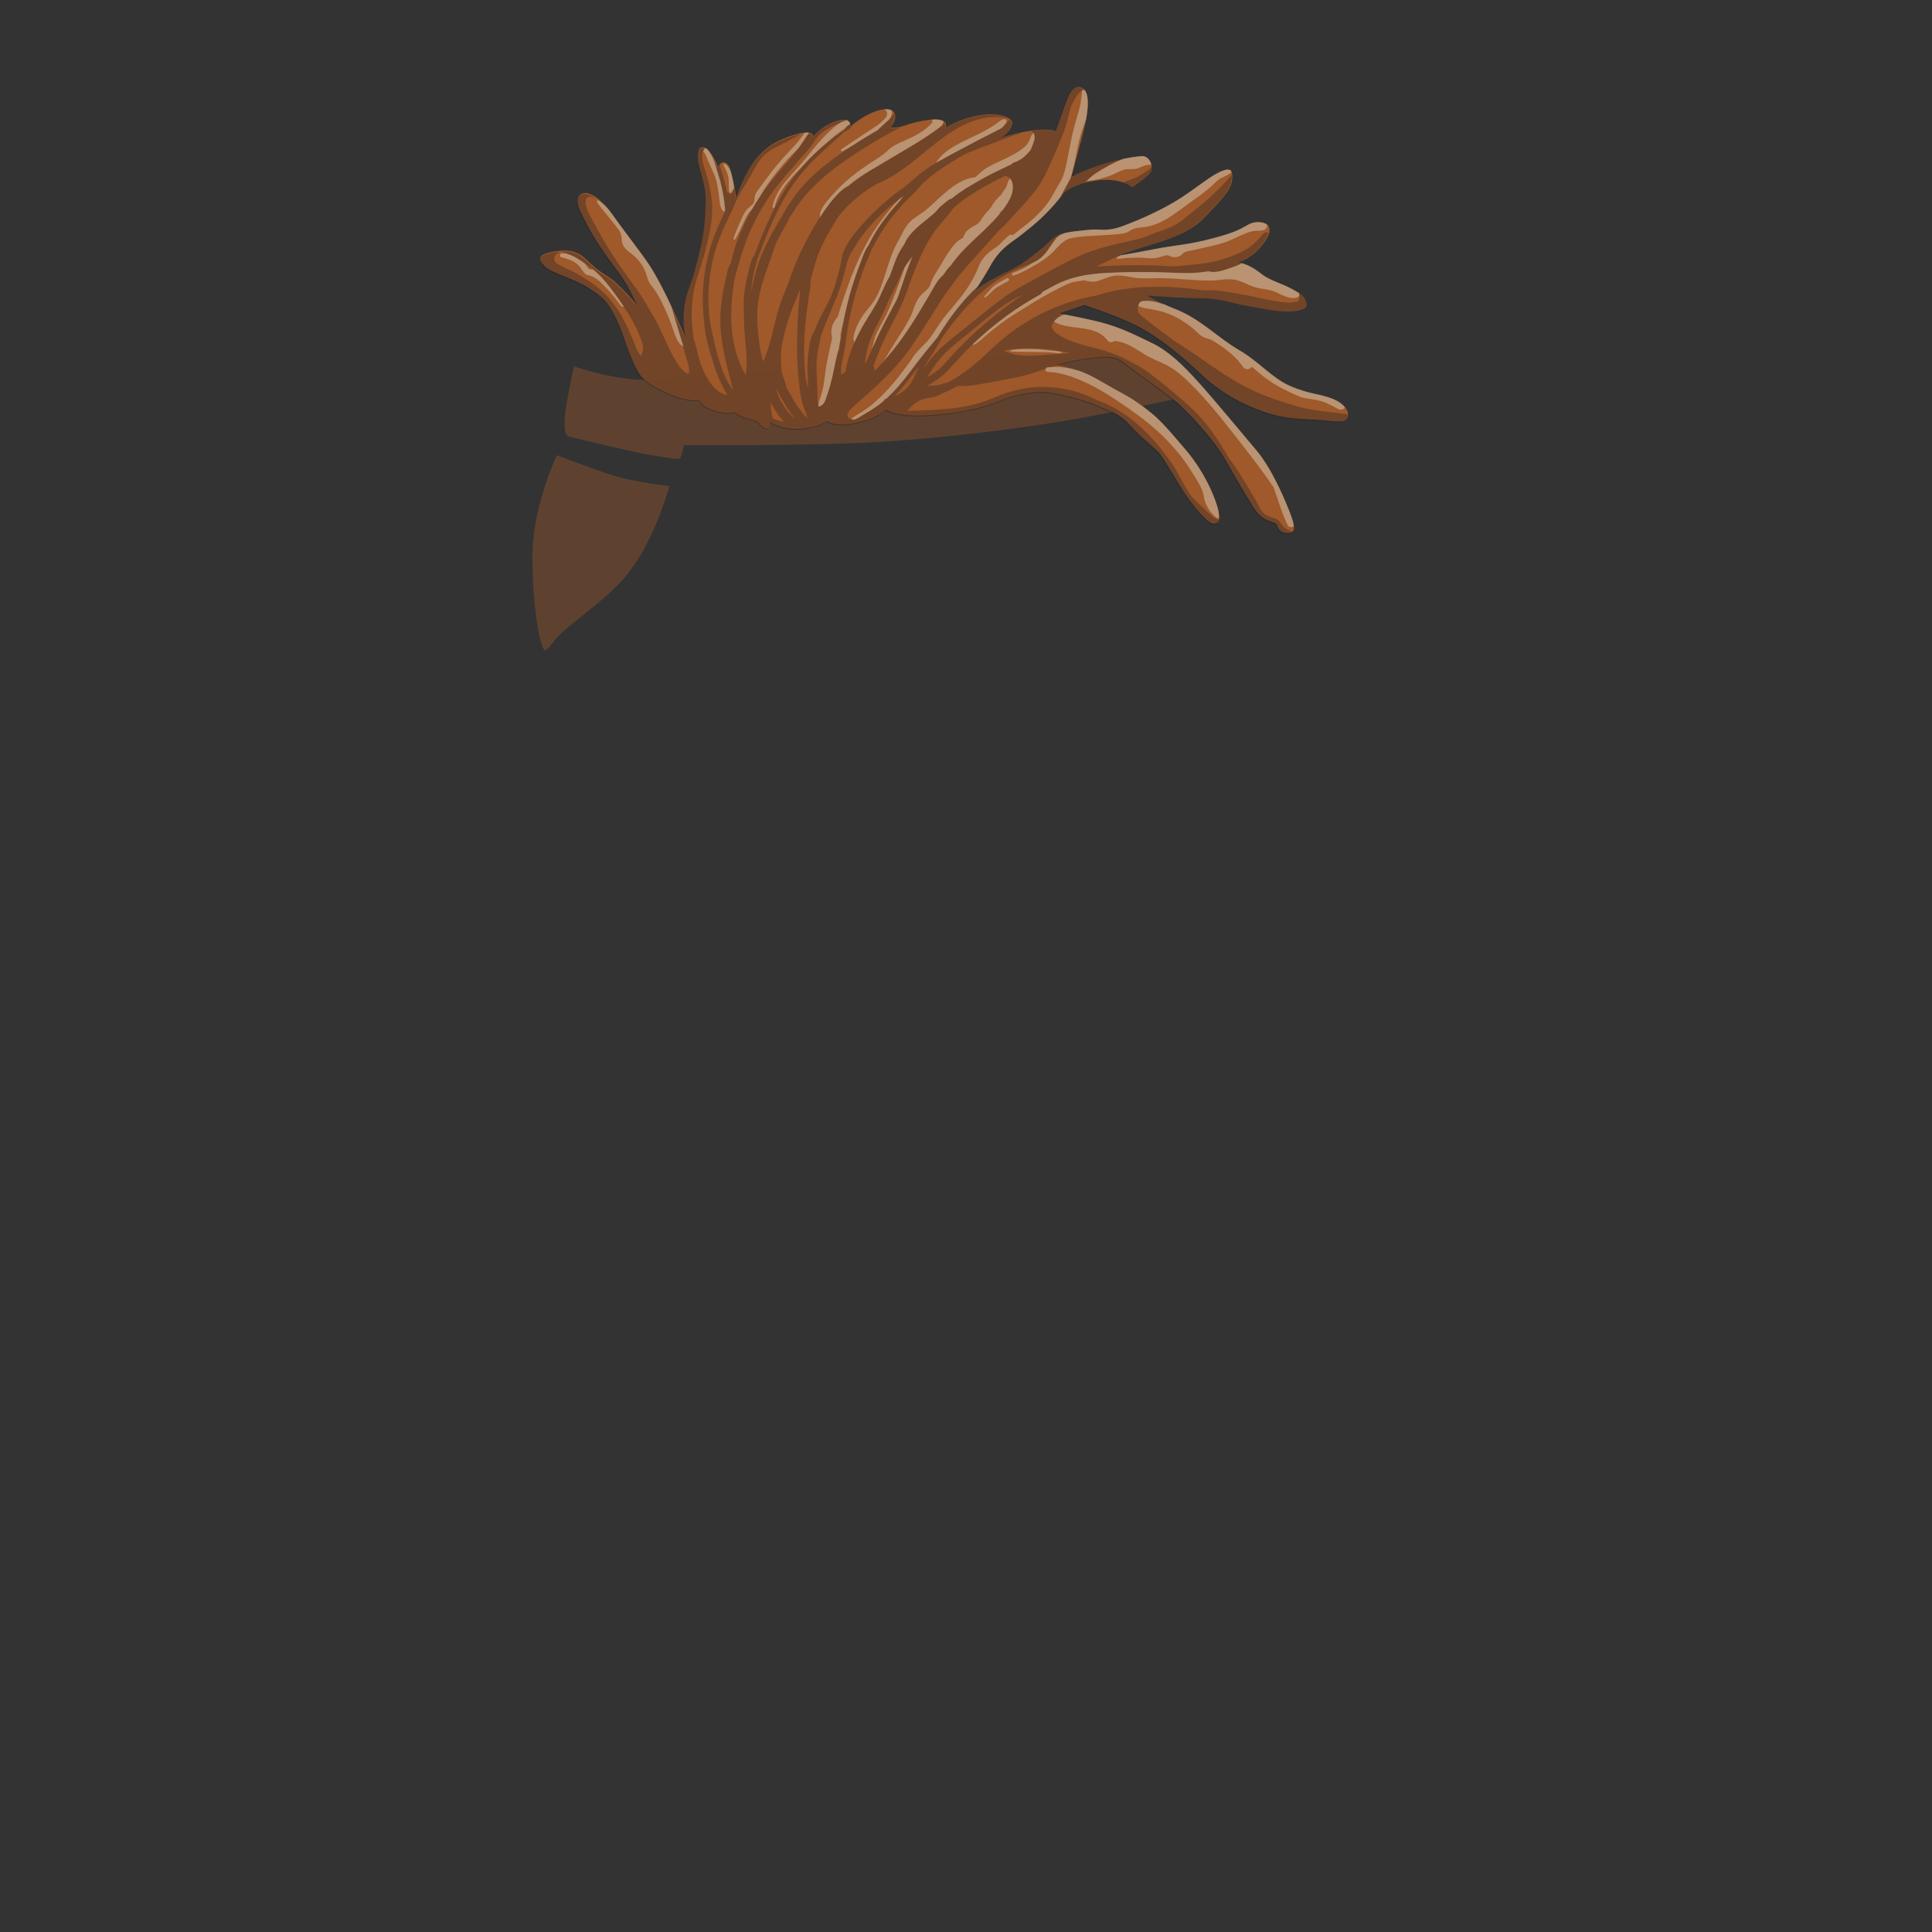 <?xml version="1.0" encoding="utf-8"?>
<!-- Generator: Adobe Illustrator 21.0.2, SVG Export Plug-In . SVG Version: 6.00 Build 0)  -->
<svg version="1.1" id="Layer_1" xmlns="http://www.w3.org/2000/svg" xmlns:xlink="http://www.w3.org/1999/xlink" x="0px" y="0px"
	 viewBox="0 0 2000 2000" enable-background="new 0 0 2000 2000" xml:space="preserve">
<rect x="0" y="0" width="2000" height="2000" fill="#333333" stroke="none"/>
<g>
	<path fill="#9F592A" d="M659.4,316.2c0,0-17.7-22.1-30.1-29.9c-12.4-7.8-14.6-10.3-22.4-17.7c-7.8-7.4-16.6-11.1-32.9-8.3
		s-18.1,6.8-10.9,14.6s30.2,13,45.5,22.8s19.7,13.9,27.7,29.1c7.9,15.2,10.4,27.6,17.7,44.7c7.2,17.1,10.8,22.2,27,30.6
		c16.2,8.5,24.3,10.4,32.1,11.8s10.9-0.3,10.9-0.3s0.6,6.5,15,11.3s22.2,1.8,22.2,1.8s2.4,3.7,14.1,6.8s7.4,2.5,13.2,7.5
		c5.8,5.1,7.2,2.8,8.7-4.1c0,0,13,8.8,33,6.8s25.6-8,25.6-8s5.8,4.9,20.2,3.5s28.6-4.9,41.4-15.1c0,0,9.7,8.1,46,5.6
		c36.3-2.4,57.2-8.9,74.1-15.7c16.9-6.9,37.6-9.3,47.6-7.9c10.1,1.4,33.3,6.3,50.1,13.4c16.7,7.1,24.6,9.7,33.4,19.5
		c8.9,9.7,11.2,11.7,23.2,22.2c12,10.4,11.7,13,18.1,22.7s14.4,25.9,26.8,40.8s17.4,18.1,20.6,17.4c3.2-0.7,6.3-1.2,4.1-12.9
		s-13.8-40.2-34.1-63.8c-20.3-23.6-32.9-40.7-65.4-58.1c-32.5-17.5-32.8-21.8-68.7-29.6c0,0,18.7-5.4,34.4-6.9
		c15.7-1.5,26.1-3.9,36.7,5.1s45.1,31.9,57.7,43.9c12.7,12,35.6,36.6,47.6,58s19.3,33.5,28.6,48.3c9.3,14.7,20.7,13.5,22.8,16.1
		s2,8.9,10.4,9.6c8.4,0.7,10.5-3.4,5.4-17.4s-19.1-48-36.1-68.2s-43.9-52.7-59.8-70.3c-15.9-17.6-30.5-32.1-48-40.6
		s-33.9-16.8-54.4-21.9s-42-8.8-42-8.8l25.9-8.8c0,0,38.1,12.3,58.8,23.7s42.8,29.6,62.1,47.9c19.3,18.3,41.4,30.7,65,38.9
		c23.7,8.2,38.9,6.9,59.7,8.7c20.8,1.9,25,2.8,27.1-3.7c2.2-6.5-5.2-15.5-20-20c-14.7-4.5-20.2-3.6-38.8-11.4
		c-18.6-7.7-32.3-25.1-53.6-37.5c-21.3-12.4-40-32.1-64.7-41.9c-24.6-9.8-30.5-14.6-30.5-14.6s32.5,2.4,54.9,2.7s28.7,4.4,47.9,7.8
		c19.2,3.4,36,7.4,49.7,5.6c13.6-1.8,13.6-5.2,11.5-10.5c-2.1-5.2-2.1-5.6-13.3-11.9c-11.2-6.3-23.6-9.2-31.5-15.4
		s-14.9-10.8-25.6-12.7c0,0,11.5-2,22.8-14.7c11.3-12.7,11.2-18.4,9.5-22.3s-11.9-6.8-20.5-2.2s-12,7.8-37.8,14.6
		c-25.7,6.8-38.9,6.9-59.2,10.9c-20.3,4-39.2,7.2-39.2,7.2s5.4-2.8,38.2-12.8c32.8-10,44.3-18.6,54.5-29.7
		c10.2-11.1,25-24.6,26.1-36c1.1-11.3-2.1-13.2-12.4-8.6s-25.9,17.7-42.4,28.2s-39.8,21.1-57.9,27.8s-22.4,2.6-37.1,4.2
		s-29.2,2.3-36.9,9.7c-7.6,7.4-19.2,16.7-30.7,24.8c-11.5,8.1-37.3,17.5-48.9,28.4c0,0,6.2-8.2,16.5-26.5
		c10.3-18.3,21.6-23.4,31.4-31.2s26.8-20.4,43.8-43.2c0,0,8.3-9.6,33.8-13.2s37.3,6.8,37.3,6.8s11.8-7.3,17.8-13.7
		c5.9-6.4,0.6-18.7-7.3-18.4s-41.2,4.9-73.5,21.4c0,0,8.5-30.5,13.1-48.9c4.5-18.4,6.4-36.4-0.3-41.9c-6.7-5.5-12.6,0.1-15.9,7.8
		s-13.1,36-13.1,36s-13.1-7-57.2,6.9c0,0,10.2-5.1,12.2-14.5s-30-18.2-68.9,3.6c0,0,5.1-11.6-19.8-7.6c-25,4-21.8,8-37.4,7.6
		c0,0,7.5-7,4.2-15s-24.1-4.3-45.6,14c0,0,2.2-10.3-13.4-5.9c-15.6,4.4-25.2,16.4-25.2,16.4s1.9-9-21.8-1.2
		c-23.6,7.8-41.5,19-57.9,64.3c0,0-1.9-14.4-5.2-26.9s-11-11.7-13.3-4.5c0,0-7-17.3-13.2-20.1s-9.3,2.7-7.7,13.8
		c1.7,11.1,8.1,24,7.8,41.5s-1.4,31.1-5.4,48.4s-6.1,26.4-12.7,44.3c-6.5,17.9-5.7,41.5-1.7,50.2c0,0-6.1-13.5-13.8-30.5
		s-16.5-34.1-24.6-46.5s-26.2-35.2-37.4-51.2s-22.7-23.9-29.6-23.2c-6.9,0.8-9.9,7.7-4.6,18.4c5.2,10.7,11.4,24,24.6,42.8
		s15.6,21,21.9,31S659.4,316.2,659.4,316.2z"/>
	<path opacity="0.4" fill="#9F592A" enable-background="new    " d="M693.1,503.2c-12.4,40.7-27.7,73.7-49,97.5
		c-21.2,23.7-56.8,46.5-68,60s-11.8,15.6-14.7,8.2s-9.9-37.8-10.3-90.9c-0.4-53,25.3-106.8,25.3-106.8s35.6,13.6,56.7,20.6
		C654.2,498.7,693.1,503.2,693.1,503.2z"/>
	<path opacity="0.4" fill="#9F592A" enable-background="new    " d="M594.2,379.3c0,0-9.9,42.7-9.7,58.4
		c0.2,15.6,1.5,13.6,14.3,16.6c12.9,3,55.7,13.7,76.2,17s26.8,4.5,28.6,3.4s4.4-13.9,4.4-13.9s80.9,0.7,158.9-1.4
		c77.9-2,157.6-12,214.4-20.4s138.2-26.7,138.2-26.7l-60.4-52.2c0,0-446.5,29.3-481.6,32.6C642.4,396.2,594.2,379.3,594.2,379.3z"/>
	<g>
		<path fill="none" d="M977.5,377c9.1-10.4,18.5-20.4,28.6-29.8c16.6-15.5,34.5-29.6,53.3-42.4c-7.7,3.7-15.3,7.6-22.4,12.8
			c-11.6,8.3-22.4,17.6-33.4,26.6c-10,8.1-20.5,16-29.1,25.6c-4.3,4.8-7.9,10.2-11.4,15.7c-1.1,1.8-2.2,3.6-3.5,5.3
			c0.3-0.1,0.5-0.3,0.8-0.4C966.8,386.5,972.5,382.7,977.5,377z"/>
		<path fill="none" d="M797.9,416.4c0.1,5.6,0.6,11.3,2.1,16.6c0.2,0.1,0.4,0.3,0.6,0.4c0.4,0.2,0.9,0.4,1.4,0.6
			c3.2,1.2,6.4,2,9.7,2.6c-4.7-4.9-8.7-10.8-11.9-16.5C799.1,418.9,798.5,417.7,797.9,416.4z"/>
		<path fill="none" d="M943.9,389.4c-0.9,1.2-1.7,2.1-2.6,2.9c-0.5,0.6-0.9,1.2-1.4,1.8c-4.4,5.7-9.1,11-14,16.1
			c4.7-1.8,9-4.5,12.6-8c6.2-6.1,8.5-14.3,12.4-21.7c0.3-0.6,0.6-1.2,1-1.7c-1.9,2.5-3.9,5-5.8,7.5
			C945.4,387.2,944.7,388.3,943.9,389.4z"/>
		<path fill="none" d="M843.2,342.5c4-12,11.5-23.5,16.5-34.6c4.6-10.5,7.3-21.5,10-32.5c1.1-4.6,1.8-13.1,5.1-18.3
			c1.3-2.9,2.8-5.6,4.4-7.9c5.6-8.2,12.4-15.8,19.2-23c7.2-7.6,14.9-14.8,23.2-21.3c3.7-2.9,8.2-6.8,12.9-9.7c3-2.4,6-4.9,8.8-7.4
			c8.2-7.2,16.4-13.5,25.5-19c1.6-1,3.2-1.9,4.9-2.8c4-2.2,8-4.3,11.9-6.5c1.3-0.8,2.7-1.5,4.1-2.2c7.2-3.8,14.3-7.6,21.5-11.4
			c6.3-3.3,12.6-6.5,18.9-9.7c1.8-0.9,3.6-1.8,5.4-2.7c0.7-0.4,1.5-0.8,2.2-1.3c1.3-1.3,2.6-2.5,3.8-3.9c1.1-1.3,2.1-2.6,3.1-4
			c-0.1-0.3-0.3-0.6-0.3-0.9c-0.1-0.1-0.3-0.1-0.4-0.2c-1.1-0.3-2.2-0.6-3.3-0.8c-2.4-0.5-4.7-0.8-7.2-0.9c-4.1-0.2-8.3,0-12.4,0.6
			c-8.2,1.2-16.2,3.9-23.6,7.5c-15.1,7.4-28.1,18.3-41.1,28.7c-12.8,10.3-26.1,21.5-40.9,28.8c-2.8,1.4-5.6,2.6-8.5,3.8
			c-2.8,1.7-5.5,3.4-8.2,5.2c-7.6,5.1-14.7,10.9-21.2,17.4c-3.5,3.5-6.8,7.2-10,11.1c-5.9,9.7-11.9,19.5-16.8,29.8
			c-3.3,6.8-5.8,13.9-7.8,21.3c-1,3.6-1.8,7.2-2.9,10.7c-0.4,1.4-0.7,2.8-1.1,4c0.4,5.9-1.2,12.5-1.9,17.4
			c-1.8,13.2-3.7,26.4-4.4,39.7c-0.6,13-0.5,26.1,0.7,39c0.2,1.8,0.3,3.7,0.5,5.6c0.9,3.4,1.7,6.9,2.6,10.3
			c-0.1-3.4-0.1-6.8-0.3-10.1c-0.4-8.7-0.9-17.2,0.2-25.9C837.6,358.6,838.5,348.9,843.2,342.5z"/>
		<path fill="none" d="M655.8,333.9c-3-5.7-6.4-11.2-10-16.6c-3-4.6-6.2-9.1-9.5-13.5c-6.8-9.2-13.6-17.6-22.3-24.8
			c-1.5-1.2-3-2.4-4.6-3.5c-1.7-1.2-3.3-2.3-5-3.5c-3.4-2.3-6.8-4.5-10.3-6.4c-2.6-1.4-5.3-2.3-8-3.2c-1.8-0.6-3.6-1.2-5.3-1.9
			c-1.8,0.6-3.4,1.4-4.7,2.6c-3.2,3.2-3.2,7.8,0.9,10.1c5.6,3.3,11.9,5.7,17.6,8.8c11,5.9,21.7,12.7,30.7,21.4
			c9.5,9.1,16.8,20.2,22.6,32c2.8,5.7,5.3,11.6,7.8,17.4c2.1,5.2,3.8,11.9,8.2,15.7c0.7-2.1,1.3-4.2,1.7-6.3
			c0.6-3.7-0.6-7.3-1.8-10.8C661.6,345.3,658.8,339.5,655.8,333.9z"/>
		<path fill="none" d="M827,394.7c-1.4-12.3-2.1-24.6-1.9-37c0.1-12.7,0.5-25.5,1.5-38.2c0.5-6.3,1.1-12.7,1.8-19
			c0-0.4,0.1-0.8,0.1-1.2c-1.4,3.1-2.8,6.2-4.1,9.4c-3.5,8.3-6.7,16.7-9.3,25.4c-2.7,9.1-5.3,18.4-6.3,27.8
			c-0.4,4.4-0.5,8.9-0.3,13.3c0.2,3.3,0.7,6.6,0.5,9.8c0,0.1,0.1,0.2,0.1,0.3c1.7,5,4,10.3,5,15.7c1,1.7,1.9,3.5,2.9,5.2
			c5.3,9.5,11,19.1,18.7,26.8c-0.3-2.2-1-4.3-1.7-6.4C829.2,417.1,828.2,405.2,827,394.7z"/>
		<path fill="none" d="M803.1,401.6c1.2,4.4,2.7,8.6,4.8,12.7c3.7,7,8.7,14.1,15,19.1c-5.3-6.5-9.8-13.8-14-21.3
			C806.9,408.6,805,405.1,803.1,401.6z"/>
		<path fill="none" d="M1053.2,360.9c-4.1,0.3-8.1,0.9-12.1,1.6c-0.6,0.1-1.1,0.2-1.7,0.4c2,0.8,4,1.8,6.2,2.5
			c4,1.4,8.3,2.2,12.5,2.5c9.4,0.8,18.9-0.3,28.3-0.9c7.1-0.5,14.2-1.1,21.3-1.6c-10.1-2.1-20.3-3.8-30.7-4.6
			C1069.1,360.4,1061.1,360.3,1053.2,360.9z"/>
		<path fill="none" d="M870.8,345.8c0.6-4,1.3-8,2.1-12c2.4-12.4,5.3-24.7,9-36.8c2.5-8.1,5.3-16.2,8.4-24.1
			c2.4-6.1,4.7-13.8,8.8-19.1c5.6-11.9,13.2-23.1,21.3-33.2c3.7-4.6,7.6-8.9,11.4-13.3c1.1-1.3,2.1-2.6,3-3.9
			c0.1-0.1,0.1-0.2,0.2-0.3c-0.1,0.1-0.2,0.1-0.3,0.2c0,0,0,0-0.1,0c-1.4,1.1-2.8,2.2-4.3,3.3c-2.2,1.7-4.4,3.3-6.7,4.8
			c-6.7,5.4-13,11.3-18.9,17.6c-6.5,7.1-12.8,14.5-17.9,22.7c-2.4,3.8-4.7,7.8-7,11.6c-0.6,1.1-1.1,2.3-1.6,3.5
			c-1.7,4.8-2.9,9.7-4.2,14.7c-2.5,9.8-5.4,19.2-9.3,28.5c-3.8,8.9-7.6,17.9-11.2,26.8c-1.6,3.8-2.9,7.7-4.3,11.7
			c-0.4,4.8-2,9.7-2.8,14.4c-1.2,6.8-1.6,13.5-1.4,20.4c0.2,7.5,0.5,15,0.9,22.5c0.2,3.5-0.6,10.7,1.4,15v0.1c2-0.7,3.9-1.7,5.2-3.5
			c1.8-2.5,2.7-6,3.7-8.9c2.2-6.3,3.9-12.7,5.4-19.2c2.1-9.2,3.6-18.9,6.5-28.1c0.8-4.3,1.4-8.6,2.1-12.9
			C870.6,347.5,870.7,346.7,870.8,345.8z"/>
		<path fill="none" d="M901.8,363.4c0.2-0.5,0.4-1,0.7-1.5c3.9-8.8,7.9-17.6,12.3-26.1c4.6-8.8,9.2-17.5,13.9-26.2
			c0.4-1,0.7-1.9,1.1-2.9c1.8-5.3,3.8-10.5,5.5-15.8c2.7-8.5,5.9-17,9.3-25.4c-2.7,3.5-5.4,7-7.8,10.8c-0.4,0.6-0.7,1.2-1.1,1.8
			c-3.6,6.3-6.1,14.2-9.9,20.8c-1.9,4.3-4.2,8.6-5.9,12.3c-3.5,9.3-8.2,18.1-12.8,27c-4.2,8.3-7.7,16.7-9.7,25.7
			c-0.9,4.2-1.5,8.8-2.2,13.4c0.1-0.2,0.2-0.4,0.3-0.6C897.7,372.5,899.8,367.9,901.8,363.4z"/>
		<path fill="none" d="M940.3,296.5c-1.6,5-3.6,9.8-5.5,14.6c-3.7,9.2-8.5,17.9-13.1,26.8c-5.2,10.1-10,20.3-14.1,30.9
			c-1.1,2.9-2.2,6.3-3.6,9.7c0.4,1.6,1.1,3.1,1.6,4.6c0.9-0.9,1.8-1.8,2.7-2.7c1.8-1.8,3.6-3.7,5.4-5.6c0.1-0.1,0.2-0.2,0.3-0.4
			c3.8-4.1,7.4-8.3,10.9-12.7c7.1-8.9,13.7-18.3,19.8-27.9c6.1-9.5,11.8-19.2,17.5-28.9c4.1-6.9,7.8-14.9,13.9-20.1
			c0.6-0.8,1.1-1.5,1.7-2.3c1.3-2,2.7-3.8,4.2-5.7c0.3-0.4,0.8-0.7,1.2-0.9c0.2-0.2,0.4-0.5,0.6-0.7c3.2-4.7,6.8-9.1,10.7-13.4
			c8-8.8,16.9-16.6,25.4-24.8c5.2-5.1,10.4-10.3,15-15.9c1.1-1.4,2.2-2.8,3.3-4.2c1.9-2.6,3.8-5.3,5.4-8.1c3.5-6,6.1-13.2,4.1-20.2
			c-0.5-1.7-1.2-3-2.1-4.1c-1.4-1.7-3.4-2.6-6-2.5c-2.8,1.4-5.6,2.8-8.3,4.2c-14.2,7.4-28.8,15.5-41.1,25.8
			c-1.3,1.1-2.6,2.3-3.8,3.5c-5.1,7.8-12.4,14.7-17.8,22c-6.2,8.5-11.3,17.7-15.7,27.2c-4.4,9.6-8,19.5-12.1,29.3
			C940.8,295,940.5,295.8,940.3,296.5z"/>
		<path fill="none" d="M1096.1,356.1c0,0.1-0.1,0.1-0.1,0.2c0.2,0,0.4,0.1,0.6,0.1C1096.4,356.2,1096.3,356.1,1096.1,356.1z"/>
		<path fill="none" d="M753.4,200.6c-0.1-0.1-0.1-0.2-0.2-0.3c0,0.1,0,0.2,0.1,0.3H753.4z"/>
		<path opacity="0.3" fill="#091426" enable-background="new    " d="M1297.4,404.4c-29.6-13.6-54.4-34.9-82.1-51.6
			c-4.2-3.4-8.4-6.6-12.8-9.6c-6.7-5-13.3-10-19.7-15.3c-4.1-3.4-6.3-5.7-4.5-11.1l0,0c0.7-2.2,1.3-3.8,3.5-4.7
			c1.8-0.7,4.6-0.5,6.5-0.5c6.2,0,11.7,2.2,17.4,3.8c-14.5-6.4-18.4-9.5-18.4-9.5s10.6,0.8,23.9,1.5c-0.2-0.1-0.4-0.3-0.6-0.4
			c3.8,0.2,7.6,0.4,11.4,0.7c1.5,0.1,3.1,0.3,4.6,0.4c5.4,0.2,10.7,0.4,15.6,0.4c22.4,0.3,28.7,4.4,47.9,7.8
			c19.2,3.4,36,7.4,49.7,5.6c13.6-1.8,13.6-5.2,11.5-10.5c-1.6-3.9-2-5.1-6.6-8c0.1,1,0.2,2,0.3,2.9c0.1,0.7,0.1,1.3,0.1,2
			c0,2.9-1,3.5-3.7,4.2c-4.8,1.2-10.4,0.7-15.3,0.1c-10.8-1.3-21.5-4.1-32.2-6.3c-10.2-2-20.4-3.9-30.7-5.1
			c-5.7-0.7-11.2-0.8-16.7-0.6c-8.2-1.1-16.4-2.1-24.6-2.7c-18.5-1.5-37.1-1.5-55.5,1c-9.2,1.2-18.4,3.1-27.3,5.8
			c-1.2,0.4-2.4,0.8-3.6,1.2c-29.4,4.9-57.2,16.4-81.8,33.2c-12.7,8.7-23.9,18.8-35,29.3c-11,10.5-22.6,19.4-36,26.8
			c-1.4,0.5-2.9,1-4.5,1.4c-2.3,0.6-4.5,1.5-6.9,2c-2.8,0.6-5.6,0.4-8.4,0.7c-1,0.1-2.1,0.3-3.1,0.4c1.1-0.8,2.2-1.6,3.3-2.2
			c5.7-3.7,11.6-7.3,16.3-12.2c9.2-9.5,17.7-19.5,27.2-28.7c0.6-0.6,1.2-1.2,1.8-1.8c20.6-19.5,43.2-36.1,68-49.8
			c1.1-0.6,1.8-1.5,2.1-2.5c3.8-2.1,7.6-4.2,11.4-6.3c17.1-9.3,34.7-12.4,54-13.5c19.4-1.1,38.7-1.2,58.1-0.7
			c9.4,0.3,18.8,0.9,28.2,0.8c6.9-0.1,13.7-0.8,20.4-1.8c5.9,1.9,13.9-0.5,19.1-2.3c4.6-1.6,10.6-3.2,15.2-6.1
			c-1.4-0.4-2.9-0.7-4.5-1c0,0,11.5-2,22.8-14.7c6.4-7.2,9.2-12.2,10-15.8c-1.6-1-3.7-1-5.4,0.9c-6.5,7.5-12.8,14-21.8,18.4
			c-8.9,4.4-18.5,7.8-28.2,10.1c-9.6,2.3-19.4,3.2-29.1,4.1c-4.8,0.4-9.5,1-14.3,1.2c-5.9-0.3-11.7-0.8-17.4-1
			c-20-0.7-40.1-0.2-60.1,0.9c-0.6,0-1.2,0.1-1.8,0.1c7.9-3.6,15.6-8,23.7-11.1c0.3-0.1,0.5-0.2,0.8-0.3c0,0,0,0,0.1,0
			c-2.3,0.4-3.6,0.6-3.6,0.6s5.4-2.8,38.2-12.8c32.8-10,44.3-18.6,54.5-29.7c10.2-11.1,25-24.6,26.1-36c0.2-2.1,0.3-3.9,0.1-5.4
			c-5.1,5.9-10.4,11.7-16,17.2c-8.6,8.4-18.1,15.9-27.4,23.5c-4.6,3.7-9.1,7.6-14.3,10.6c-5.2,3-10.8,5-16.4,6.9
			c-6.6,2.3-13,4.8-19.4,7.4h-0.1c-16.2,3.9-32.7,7.1-48.6,12.3c-16,5.2-30.6,13.2-45.3,21.1c-8.1,4.4-16.3,8.8-24.4,13.2
			c-8,4.3-16.3,9.1-23.7,14.4c-0.3,0.2-0.5,0.4-0.6,0.7c-1.9,1.3-3.7,2.6-5.5,3.9c-11.1,8.2-21.6,17.2-32.4,25.8
			c-10.4,8.3-21.1,16.3-30.5,25.8c-5.2,5.3-10,11.3-14.3,17.7c0.8-1.7,1.6-3.4,2.6-5c2.6-4.3,5.4-8.4,8.1-12.6
			c2.8-4.5,5.3-9.1,7.9-13.7c16.5-23.6,35.2-45.8,59.7-61.6c6.4-4.1,13.2-7.8,20.2-10.8c4.5-1.9,9.1-3.4,13.5-5.4
			c2-0.9,4-1.9,5.9-3.1c8.7-5.6,13-14.9,19.1-22.7c1-1.3,2.1-2.5,3.2-3.7c-3.1,1.2-5.9,2.8-8.1,4.9c-7.6,7.4-19.2,16.7-30.7,24.8
			c-11.5,8.1-37.3,17.5-48.9,28.4c0,0,1.1-1.4,3-4.3c-16.5,15.1-29.9,33.5-41.7,52.5c-9.4,11.3-18.7,22.8-27.5,34.6
			c-7.8,10.4-15.8,20.1-25.3,28.7c-1.4,0.3-2.2,1.1-2.5,2.2c-0.8,0.7-1.6,1.3-2.4,2c-5.5,4.5-11.5,8.2-17.7,11.8
			c-2.9,1.7-6.3,4-9.8,5.6c-1.3,0.1-2.8-0.1-4.1-0.5c-1.1-0.4-2.1-1-2.7-1.9c-2.1-3,1-6.3,3-8.4c5.2-5.4,11.3-10.2,16.9-15.2
			c11.2-10.1,22.2-20.5,32.1-31.9c10.1-11.7,18.4-24.5,26.7-37.5c4.5-7.2,9.1-14.3,13.6-21.5c1.3-2.1,2.7-4.2,4-6.4
			c1.4-2.1,2.9-4.1,4.3-6.2c6.8-9.8,13.9-19.3,21.8-28.3c7.8-8.9,15.8-17.7,23.7-26.5c3.5-3.9,6.9-7.8,10.3-11.7
			c4.6-3.6,8.4-8,12.4-12.3c5-5.4,9.9-10.8,14.8-16.3c8.9-10,16.7-19.9,22.2-32.2c5.6-12.5,11.4-25,16.3-37.7
			c2.4-6.1,4.3-12.3,5.7-18.6c0.7-3.2,1.9-6.7,2.8-10.2c0.6-1.4,1.2-2.8,1.9-4.2c1.6-3.3,4.8-9.3,8.7-12.2c0.8-0.6,1.7-1.1,2.6-1.4
			c-0.2-0.2-0.4-0.4-0.6-0.6c-6.7-5.5-12.6,0.1-15.9,7.8s-13.1,36-13.1,36s-6.1-3.3-24-0.9c0.5,0.8,1,1.6,1.4,2.4
			c0.7,1.4,1.2,2.8,1.2,4.4c0.1,3.2-1.5,6.6-2.6,9.6c-0.6,1.5-1.2,2.9-1.9,4.3c-2.1,2.4-4.4,4.7-6.7,6.8c-3.1,2.5-6.6,4.5-10.3,5.8
			c-1,0.3-1.7,0.9-2.1,1.6c-10,4.8-20.1,9.5-29.8,14.8c-11.2,6.2-22.6,12.8-32.5,20.9c-2.3,0.5-4.1,2.1-6.1,3.7
			c-1.3,1-2.5,2-3.7,3.1c-0.1,0.1-0.2,0.1-0.2,0.2c-1.5,1.1-2.9,2.5-4.1,3.9c-0.2,0.3-0.4,0.6-0.6,0.9c-1.4,1.4-2.7,2.9-4,4
			c-4.4,3.8-9.1,7.3-13.5,11.1c-6.2,5.3-13.8,12.4-16.8,20.6c-4.8,6.5-8.2,13.6-10.8,21.4c-1.4,4-2.9,7.9-4.3,11.8
			c-1.9,2.5-3.2,5.5-4.5,8.4c-2.2,4.7-4.3,9.5-6.5,14.2c-4.2,8.9-9.8,16.8-14.8,25.2c-4.1,6.8-7.7,13.9-10.9,21.2
			c-0.5,1.2-1,2.4-1.5,3.7c-3.1,7.7-6.1,16.2-7,24.6v0.1c-0.8,1.1-1.8,2.1-3,2.9c-0.6,0.3-1.2,0.7-1.8,1c-0.8,0.5-0.7,0.4,0.4-0.3
			c-1.6-7,1.1-14.6,2.4-21.4c2.5-12.7,3.5-25.6,6.2-38.3c2.7-12.8,6.1-25.4,10.2-37.8c2.1-6.3,4.4-12.6,6.9-18.8
			c1.7-4.2,4-8.5,5.4-12.9c6.6-12.7,13.8-25,23-36.2c3.4-4.1,6.9-8,10.4-12c3.6-4.1,8-7.4,11.7-11.5c2.6-2.9,5.1-5.9,7.6-8.8
			c0.1-0.1,0.2-0.1,0.4-0.2c2.4-1.9,4.5-4,6.7-6c2.2-1.8,4.5-3.6,6.8-5.2c2.2-1.5,4.4-3.1,6.6-4.6c5.9-3.9,11.9-7.6,18-11.4
			c2.4-1.3,4.9-2.7,7.4-4c9.8-3.9,19.7-7.6,29.5-11.3c5.6-2.1,11.1-4.2,16.7-6.3c3-1.1,6.9-2,10.3-3.5c-6.3,1.3-13.7,3.2-22.2,5.9
			c0,0,10.2-5.1,12.2-14.5c1.9-9.4-30-18.2-68.9,3.6c0,0,1.3-3-0.7-5.4c-0.8,1.4-2.2,2.7-3.6,3.8c-1,0.8-2.1,1.5-2.8,2.1
			c-3.3,2.5-6.7,4.9-10.1,7.2c-6.2,4.2-12.6,8.1-19,11.9c-13.9,8.3-27.8,16.5-41.7,24.8c-7.8,4.7-15.3,9.6-22.1,15.5
			c-6.3,3.1-11.5,8.5-16,13.9c-5,5.9-9.5,12.3-13.7,18.8c-2.3,3.6-4.5,7.2-6.7,10.9c-11.1,18.8-20,38.8-26.7,59.6
			c-0.9,2-1.8,4-2.6,5.9c-3.5,8.1-6.2,16.5-8.5,25c-4.3,16.1-7.2,32.7-14.2,47.9c-2.7-9-4-18.2-5-27.6c-1.3-12.2-1.9-24.6,0.2-36.7
			c1.9-11.4,5.5-22.5,9.4-33.5c1.9-5.3,4-10.6,5.6-16c0.8-2.8,2.2-5.9,3-8.9c1.8-3.5,3.7-6.9,5.6-10.4c2.9-5.2,5.8-10.5,8.5-15.8
			c0.1-0.2,0.2-0.3,0.3-0.5c2.7-3.9,5.1-8.1,7.8-12c4.1-5.7,8.5-11.2,13.3-16.3c9.7-10.3,20.7-19.4,32.2-27.6
			c19.6-14,40.2-26.4,61.5-37.5c-2.8,0.7-6,1.1-11.3,0.9c0,0,7.5-7,4.2-15c0,0,0-0.1-0.1-0.1c-0.1,0.2-0.1,0.3-0.2,0.5
			c-1,2.2-2.6,3.9-4.3,5.5c-0.9,0.8-1.8,1.7-2.7,2.5c-3.4,3-6.6,6-9.8,9.1l0,0c0,0-0.1,0-0.1,0.1c-8.8,5.1-17.5,10.4-26,16
			c-6.2,4-12.3,8.2-18.2,12.5c-11.4,8.3-22.2,17.3-31.7,27.7c-5.2,5.7-10.3,12.3-14.5,19.3c-2.9,3.1-4.9,7.6-6.9,11
			c-3.5,5.6-6.8,11.4-10,17.1c-5.7,10.2-10.9,20.6-14.8,31.6c-3.7,10.3-6.3,20.9-8.3,31.7c0.3-5.5,0.9-10.9,2-16.3
			c0.8-4.3,2-8.5,3-12.7c0.5-2.2,1.3-4.4,1.9-6.6c0.1-0.1,0.2-0.3,0.3-0.5c10-26.4,20.5-53.1,37-76.2c8.3-11.7,18.2-22.3,28.8-32
			c5.3-4.9,10.5-9.8,15.9-14.4c2.8-2.4,5.9-6.3,9.1-7.8c2.6-1.2,4.5-2.6,6.3-5c0.2-0.3,0.3-0.5,0.2-0.8c-0.8,0.6-1.5,1.2-2.3,1.9
			c0,0,0.3-1.2-0.1-2.7c-2.6,1.3-4,3.2-5.7,5c-0.6,0.7-1.3,1.4-2.2,2c-2.6,2.1-5.5,3.7-8.2,5.9s-5.4,4.3-8.1,6.5
			c-3.1,2.5-6.2,5.1-9.1,7.9c-6.4,5.9-12.4,12.1-18.1,18.7c-3.5,4.1-6.9,8.4-10.1,12.9C801.9,211,791.1,237.6,781,264
			c-3.3,4.1-4.6,10.4-5.7,15.1c-0.4,1.6-0.7,3.2-1,4.8c-0.9,3.2-1.7,6.5-2.3,9.8c-1.9,10.4-2.6,20.8-1.8,31.2
			c-0.1,2.5-0.1,5.1,0,7.5c0.2,7.3,0.8,14.7,1.5,22c0.6,6.7,1.3,13.5,1.3,20.2c0,4.7-0.6,9.3-1.2,13.9
			c-7.9-14.4-12.6-30.3-14.2-46.7c-1-10.7-0.9-21.4,0-32c0.5-5.9,1.3-11.8,2.2-17.7c0.1-0.4,0.1-0.8,0.2-1.2
			c0.1-0.4,0.2-0.8,0.2-1.2c0.5-2.1,1.2-4.6,1.8-7c3.4-12.3,6.9-24.6,11.6-36.4c5.4-13.6,12.2-26.7,20.1-38.9
			c7.8-12.1,17.2-22.8,26.6-33.7c2.9-3.4,6-6.9,9-10.6c3-2.9,5.7-6,8.4-9.2c3.6-4.4,6.1-9.7,10.1-13.7c3.8-3.8,8.7-6.9,13.5-9.4
			c3.1-1.7,6.3-2.8,9.5-3.9c1.8-0.6,3.7-1.2,5.5-1.8c-2-0.7-5.1-0.7-9.8,0.7c-15.6,4.4-25.2,16.4-25.2,16.4s0.7-3.3-4-4.1l0,0
			c-3.6,4.9-6.7,10.2-10.4,15.1c-0.5,0.6-0.9,1.2-1.4,1.8c-4.1,5.4-8.5,10.5-12.9,15.6c-9.3,10.7-18.3,21.6-26.1,33.4
			c-0.3,0.5-0.6,0.9-1,1.4c-2.5,3.9-4.9,7.8-7.3,11.9c-9.8,17.1-17.7,36-21.6,55.3c-3.2,3.9-3.9,10.1-5,14.8
			c-1.4,6.3-2.8,12.5-3.8,18.9c-2,12.7-2.7,25.4-1.5,38.2c1.2,12.3,3.8,24.5,6.8,36.5c1.9,7.5,3.6,15.2,5.9,22.7
			c-8.7-10.8-12.9-24.6-16.8-38.2c-2.9-10-4.7-20.1-6.9-30.2c-0.2-0.9-0.4-1.8-0.5-2.7c-2.9-22.5-1.7-45.3,4-67.3
			c3-11.7,7.3-23,12.5-34c3.7-7.8,7.8-15.5,10.8-23.5c1.7-3,3.2-6.2,4.9-9.2c2.5-4.4,5.3-8.5,7.8-12.8c4.5-7.7,8.6-16.4,14.4-23.2
			c5.9-6.9,15-10.6,22.9-14.7c4.6-2.4,9.2-4.8,13.7-7.3c1.1-0.6,2.2-1.2,3.3-1.9c-2.6,0.5-5.8,1.3-9.6,2.6
			c-23.6,7.8-41.5,19-57.9,64.3c0,0-0.6-4.4-1.7-10.5c-0.1,0.2-0.2,0.4-0.3,0.5c-0.9,1.7-1.9,3.5-2.8,5.3c-0.6-0.1-1.1-0.4-1.7-0.6
			c-0.8-0.4-1.5-1-2-1.5c-0.2-0.2-0.4-0.3-0.6-0.2c-0.7-3.3-1.4-6.5-2.3-9.8c-1.4-5.4-3-10.7-4.7-16c-0.2-0.6-0.4-1.3-0.6-1.9
			c-0.8,0.9-1.4,2-1.8,3.4c0,0-2.2-5.3-5.2-10.6c0.4,1.4,0.8,2.8,1.3,4.2c0.5,1.5,1,2.9,1.4,4.3c1.7,5.3,3.3,10.6,4.7,16
			c2.7,10.1,4.4,20.3,5.1,30.6c0,0.1,0,0.2,0,0.4c-7.3,15.2-13.9,30.8-17.8,47.3c-5.1,21.4-6.4,43.7-3.8,65.5
			c0.1,1.7,0.3,3.5,0.5,5.2c1.1,11.4,4.2,22.9,7.6,33.8c3,9.7,6.4,19.5,11,28.7c1.6,3.2,3.2,6.3,5,9.2
			c-12.7-1.8-21.2-16.7-25.8-27.5c-3-6.9-4.5-14.5-6.4-21.8c-0.7-2.8-1.5-5.6-2.4-8.3c-3.2-19.1-3.3-38.2,1.5-57.4
			c2.3-8.9,5.6-17.5,8.1-26.4c1.3-3.1,1.8-6.8,2.7-10c1.4-5.3,2.7-10.5,3.8-15.9c2-10,3.3-20.3,2.7-30.6c-0.6-9.8-2.7-19.4-5.3-28.9
			c-1.7-6.2-6.9-17.8-4.2-24.8c0.5-1.3,1.3-2.4,2.4-3.3c0,0-0.1,0-0.1-0.1c-6.1-2.8-9.3,2.7-7.7,13.8s8.1,24,7.8,41.5
			s-1.4,31.1-5.4,48.4s-6.1,26.4-12.7,44.3c-6.5,17.9-5.7,41.5-1.7,50.2c0,0-6.1-13.5-13.8-30.5c-0.6-1.3-1.2-2.7-1.8-4
			c2,5.9,3.7,11.9,5.5,17.9c2.4,8.1,4.9,16.1,7.3,24.2c0.2,0.6,0.4,1.3,0.6,1.9c1.3,4.4,2.5,8.8,3.7,13.2c1.1,4.1,2.8,8.3,0.9,12.2
			c-6.3-2.1-10.5-9.2-13.8-14.6c-3.9-6.5-7.1-13.4-10.2-20.2c-3.2-7.1-6.4-14.1-10-21c-1.3-2.4-2.7-4.7-4.2-7
			c-5.6-9.9-11.2-19.7-18.2-28.8c-7.9-10.4-15.4-21.2-22.5-32.2c-6.9-10.8-13.3-21.9-19.3-33.2c-3.2-6-7.4-12.6-8.1-19.4
			c-0.2-2.1,0-5.3,2.1-6.5c1.9-1.1,4.8-0.2,7.4,0.6c-4.3-2.8-8.1-4.1-11-3.8c-6.9,0.8-9.9,7.7-4.6,18.4c0.4,0.8,0.8,1.6,1.1,2.3
			c0,0,0.1,0,0.1-0.1c0.6,1.3,1.2,2.7,1.8,4c4.7,9.6,10.8,21.2,21.5,36.5c13.2,18.8,15.6,21,21.9,31s12.4,24.1,12.4,24.1
			s-17.7-22.1-30.1-29.9c-12.4-7.8-14.6-10.3-22.4-17.7c-7.8-7.4-16.6-11.1-32.9-8.3s-18.1,6.8-10.9,14.6s30.2,13,45.5,22.8
			c15.2,9.8,19.7,13.9,27.7,29.1s10.4,27.6,17.7,44.7c7.2,17.1,10.8,22.2,27,30.6c16.2,8.5,24.3,10.4,32.1,11.8
			c7.9,1.3,10.9-0.3,10.9-0.3s0.6,6.5,15,11.3s22.2,1.8,22.2,1.8s2.4,3.7,14.1,6.8c11.7,3.1,7.4,2.5,13.2,7.5c2,1.7,3.4,2.6,4.5,2.7
			c0.1-0.1,0.2-0.2,0.3-0.3c0.1,0.1,0.1,0.3,0.2,0.4c1.9-0.1,2.8-2.6,3.7-6.8c0,0,13,8.8,33,6.8s25.6-8,25.6-8s5.8,4.9,20.2,3.5
			s28.6-4.9,41.4-15.1c0,0,9.7,8.1,46,5.6c36.3-2.4,57.2-8.9,74.1-15.7c16.9-6.9,37.6-9.3,47.6-7.9c10.1,1.4,33.3,6.3,50.1,13.4
			c16.7,7.1,24.6,9.7,33.4,19.5c8.9,9.7,11.2,11.7,23.2,22.2c12,10.4,11.7,13,18.1,22.7s14.4,25.9,26.8,40.8
			c12.4,14.9,17.4,18.1,20.6,17.4c2.3-0.5,4.4-0.9,4.8-5.2c-1.6-0.1-3.1-0.6-4.6-1.6c-2.3-1.6-4.3-3.7-6.3-5.6
			c-4.4-4-8.9-8.1-13.1-12.4c-1.1-1.1-2.3-2.3-3.4-3.4c-8.5-10.8-13.7-24.3-21.5-35.6c-9.5-13.8-20.5-26.6-32.8-37.9
			c-12-11.1-25.9-20-41.1-26c-1.2-0.5-2.3-0.9-3.5-1.3c-2.7-1.4-5.6-2.6-8.3-3.8c-6.1-2.6-12.4-4.8-18.9-6.3
			c-13.6-3.3-27.7-4.3-41.6-2.8c-14.5,1.6-27.5,6.2-40.9,11.7c-15.2,6.3-30.3,9.1-46.7,10.5c-9.2,0.8-18.4,1.3-27.6,1.6
			c-3.8,0.1-8,0-12.1,0.4c3.8-5,8.9-9.3,14.7-11.6c6.6-2.6,15.2-1.9,20.8-6.4c0.1-0.1,0.1-0.1,0.2-0.2c2.9-0.9,5.8-2,8.5-3.5
			c2.6-1.4,5.3-2.6,7.9-4.1c12.7,0.6,26.2-2.5,38.5-4.7c13.8-2.5,27.7-4.8,41-9.2c6.3-2.1,12.5-4.7,19-6.2c1.1-0.2,2.2-0.5,3.3-0.7
			c-0.2,0-0.4-0.1-0.6-0.1c0,0,18.7-5.4,34.4-6.9s26.1-3.9,36.7,5.1s45.1,31.9,57.7,43.9c12.7,12,35.6,36.6,47.6,58
			s19.3,33.5,28.6,48.3c9.3,14.7,20.7,13.5,22.8,16.1s2,8.9,10.4,9.6c3.8,0.3,6.2-0.3,7.4-2.4c-4.3-0.9-8.1-2.9-10.7-6.6
			c-2.4-3.3-3.7-5.8-7.8-7.2c-5-1.7-10.4-2.9-13.5-7.6c-3-4.6-5.3-9.6-8.1-14.3c-5.4-9.4-11.1-18.7-17.1-27.9
			c-2.8-4.3-5.7-8.4-8.7-12.4c-10.8-18.6-22.6-36.7-38.4-51.4c-10.8-10-22.1-19.6-33.7-28.7c-8.6-6.8-18.1-14.4-28.5-19
			c-11.4-6.7-23.9-11.3-37.1-14.7c-9.6-2.5-19.5-4.7-28.6-8.7c-4.8-2.1-9.9-4.6-13.8-8.1c-1.6-1.5-2.8-3.3-3.5-5.3
			c0.1-1.3,0.5-2.6,1.5-4.1c0.1-0.2,0.2-0.3,0.3-0.5c1.7-2.4,4.4-4.8,7-6.1c1.4-0.7,2.9-1,4.5-1.3c-3.8-0.7-6.1-1.1-6.1-1.1
			l25.9-8.8c0,0,38.1,12.3,58.8,23.7c20.7,11.4,42.8,29.6,62.1,47.9s41.4,30.7,65,38.9s38.9,6.9,59.7,8.7c20.8,1.9,25,2.8,27.1-3.7
			c0.3-1,0.4-2.1,0.3-3.3c-16.4-1.9-32.7-3.5-48.8-7.2C1329.5,416.8,1313,411.6,1297.4,404.4z M953.1,265
			c4.4-9.5,9.4-18.8,15.7-27.2c5.4-7.3,12.6-14.2,17.8-22c1.2-1.2,2.5-2.4,3.8-3.5c12.4-10.3,26.9-18.4,41.1-25.8
			c2.8-1.4,5.5-2.8,8.3-4.2c2.5-0.1,4.5,0.7,6,2.5c0.9,1.1,1.6,2.4,2.1,4.1c2,7-0.6,14.1-4.1,20.2c-1.6,2.8-3.5,5.5-5.4,8.1
			c-1.1,1.4-2.2,2.8-3.3,4.2c-4.6,5.6-9.7,10.9-15,15.9c-8.5,8.2-17.4,16.1-25.4,24.8c-3.8,4.2-7.4,8.7-10.7,13.4
			c-0.2,0.2-0.4,0.5-0.6,0.7c-0.5,0.2-0.9,0.5-1.2,0.9c-1.5,1.8-2.9,3.7-4.2,5.7c-0.6,0.7-1.1,1.5-1.7,2.3
			c-6.2,5.2-9.9,13.2-13.9,20.1c-5.7,9.7-11.5,19.4-17.5,28.9c-6.1,9.6-12.7,18.9-19.8,27.9c-3.5,4.3-7.1,8.6-10.9,12.7
			c-0.1,0.1-0.2,0.2-0.3,0.4c-1.8,1.9-3.5,3.8-5.4,5.6c-0.9,0.9-1.8,1.8-2.7,2.7c-0.5-1.5-1.2-3.1-1.6-4.6c1.3-3.4,2.5-6.9,3.6-9.7
			c4.1-10.5,8.9-20.8,14.1-30.9c4.5-8.8,9.4-17.5,13.1-26.8c1.9-4.8,3.9-9.6,5.5-14.6c0.2-0.7,0.5-1.5,0.7-2.2
			C945.1,284.5,948.7,274.6,953.1,265z M897.3,364c2-9.1,5.5-17.5,9.7-25.7c4.5-8.9,9.2-17.8,12.8-27c1.7-3.8,4.1-8,5.9-12.3
			c3.8-6.6,6.3-14.4,9.9-20.8c0.3-0.6,0.7-1.2,1.1-1.8c2.4-3.8,5-7.3,7.8-10.8c-3.5,8.3-6.6,16.8-9.3,25.4
			c-1.7,5.3-3.7,10.5-5.5,15.8c-0.3,1-0.7,1.9-1.1,2.9c-4.6,8.7-9.3,17.4-13.9,26.2c-4.4,8.6-8.4,17.3-12.3,26.1
			c-0.2,0.5-0.4,1-0.7,1.5c-2,4.5-4,9.1-6.4,13.5c-0.1,0.2-0.2,0.4-0.3,0.6C895.8,372.8,896.3,368.2,897.3,364z M753.4,200.6
			c0,0-0.1,0-0.1,0.1c0-0.1,0-0.2-0.1-0.3C753.3,200.4,753.4,200.5,753.4,200.6z M665.5,362.1c-0.3,2.1-1,4.2-1.7,6.3
			c-4.4-3.8-6.1-10.6-8.2-15.7c-2.4-5.9-5-11.7-7.8-17.4c-5.8-11.7-13.1-22.9-22.6-32c-9-8.7-19.7-15.5-30.7-21.4
			c-5.7-3.1-12-5.5-17.6-8.8c-4.1-2.4-4.1-7-0.9-10.1c1.3-1.3,3-2.1,4.7-2.6c1.8,0.7,3.5,1.3,5.3,1.9c2.7,0.9,5.4,1.9,8,3.2
			c3.6,1.9,7,4.1,10.3,6.4c1.7,1.1,3.4,2.3,5,3.5c1.6,1.1,3.1,2.3,4.6,3.5c8.7,7.1,15.5,15.6,22.3,24.8c3.3,4.4,6.4,8.9,9.5,13.5
			c3.6,5.4,6.9,10.9,10,16.6c3,5.6,5.8,11.4,7.9,17.5C664.9,354.8,666.1,358.4,665.5,362.1z M801.9,434c-0.5-0.2-0.9-0.4-1.4-0.6
			c-0.2-0.1-0.4-0.3-0.6-0.4c-1.5-5.3-2-11-2.1-16.6c0.6,1.2,1.2,2.5,1.8,3.6c3.2,5.8,7.2,11.6,11.9,16.5
			C808.3,436,805.1,435.2,801.9,434z M807.9,414.3c-2.1-4.1-3.6-8.4-4.8-12.7c1.9,3.5,3.8,7,5.8,10.5c4.2,7.5,8.7,14.8,14,21.3
			C816.6,428.4,811.6,421.3,807.9,414.3z M817,406.3c-1-1.7-1.9-3.5-2.9-5.2c-1-5.3-3.3-10.6-5-15.7c0-0.1-0.1-0.2-0.1-0.3
			c0.1-3.3-0.4-6.5-0.5-9.8c-0.2-4.4-0.2-8.9,0.3-13.3c1-9.4,3.6-18.8,6.3-27.8c2.6-8.7,5.8-17,9.3-25.4c1.3-3.2,2.7-6.3,4.1-9.4
			c-0.1,0.4-0.1,0.8-0.1,1.2c-0.7,6.3-1.3,12.7-1.8,19c-0.9,12.7-1.3,25.4-1.5,38.2c-0.1,12.4,0.5,24.7,1.9,37
			c1.2,10.5,2.2,22.3,7.1,31.9c0.6,2.1,1.3,4.3,1.7,6.4C828.1,425.4,822.3,415.8,817,406.3z M836.3,392c0.2,3.3,0.2,6.7,0.3,10.1
			c-0.9-3.4-1.7-6.9-2.6-10.3c-0.2-1.9-0.4-3.7-0.5-5.6c-1.2-12.9-1.3-26-0.7-39c0.7-13.3,2.6-26.5,4.4-39.7
			c0.7-4.9,2.3-11.5,1.9-17.4c0.4-1.3,0.7-2.6,1.1-4c1-3.6,1.9-7.2,2.9-10.7c2-7.3,4.6-14.4,7.8-21.3c4.9-10.2,10.9-20,16.8-29.8
			c3.1-3.9,6.4-7.6,10-11.1c6.5-6.5,13.5-12.3,21.2-17.4c2.7-1.8,5.5-3.5,8.2-5.2c2.9-1.2,5.7-2.4,8.5-3.8
			c14.8-7.3,28.1-18.4,40.9-28.8c13-10.5,26-21.3,41.1-28.7c7.4-3.6,15.4-6.3,23.6-7.5c4.1-0.6,8.3-0.8,12.4-0.6
			c2.4,0.1,4.8,0.4,7.2,0.9c1.1,0.2,2.2,0.5,3.3,0.8c0.2,0.1,0.3,0.1,0.4,0.2c0.1,0.3,0.2,0.6,0.3,0.9c-0.9,1.4-1.9,2.8-3.1,4
			c-1.2,1.3-2.5,2.6-3.8,3.9c-0.7,0.5-1.4,0.9-2.2,1.3c-1.8,1-3.6,1.8-5.4,2.7c-6.3,3.2-12.6,6.5-18.9,9.7
			c-7.2,3.8-14.4,7.5-21.5,11.4c-1.4,0.7-2.8,1.4-4.1,2.2c-4,2.1-8,4.3-11.9,6.5c-1.7,0.9-3.3,1.9-4.9,2.8
			c-9.2,5.5-17.4,11.8-25.5,19c-2.9,2.5-5.8,5-8.8,7.4c-4.7,2.9-9.2,6.8-12.9,9.7c-8.3,6.5-16,13.7-23.2,21.3
			c-6.8,7.2-13.6,14.8-19.2,23c-1.6,2.4-3.1,5.1-4.4,7.9c-3.3,5.2-4,13.7-5.1,18.3c-2.7,11-5.4,22.1-10,32.5
			c-4.9,11.1-12.4,22.6-16.5,34.6c-4.7,6.4-5.6,16.1-6.6,23.6C835.4,374.8,835.9,383.3,836.3,392z M861.9,389.4
			c-1.5,6.5-3.2,12.9-5.4,19.2c-1,2.9-1.9,6.4-3.7,8.9c-1.3,1.9-3.2,2.8-5.2,3.5v-0.1c-1.9-4.2-1.2-11.5-1.4-15
			c-0.4-7.5-0.6-15-0.9-22.5c-0.2-6.9,0.2-13.6,1.4-20.4c0.8-4.7,2.4-9.5,2.8-14.4c1.3-3.9,2.7-7.8,4.3-11.7
			c3.7-9,7.5-17.9,11.2-26.8c3.9-9.3,6.8-18.8,9.3-28.5c1.3-5,2.5-9.9,4.2-14.7c0.4-1.2,1-2.4,1.6-3.5c2.4-3.9,4.6-7.8,7-11.6
			c5.2-8.1,11.4-15.6,17.9-22.7c5.9-6.3,12.2-12.2,18.9-17.6c2.3-1.5,4.5-3.1,6.7-4.8c1.4-1.1,2.9-2.2,4.3-3.3c0,0,0,0,0.1,0
			c0.1-0.1,0.2-0.1,0.3-0.2c-0.1,0.1-0.1,0.2-0.2,0.3c-1,1.3-2,2.6-3,3.9c-3.8,4.5-7.7,8.8-11.4,13.3c-8.1,10.1-15.7,21.2-21.3,33.2
			c-4.1,5.3-6.5,13-8.8,19.1c-3.1,7.9-5.9,16-8.4,24.1c-3.7,12.1-6.7,24.4-9,36.8c-0.8,4-1.5,8-2.1,12c-0.1,0.9-0.3,1.7-0.4,2.6
			c-0.7,4.3-1.3,8.6-2.1,12.9C865.5,370.4,864,380.2,861.9,389.4z M950.9,380.4c-3.9,7.5-6.2,15.7-12.4,21.7
			c-3.6,3.5-7.9,6.2-12.6,8c4.9-5,9.6-10.4,14-16.1c0.5-0.6,0.9-1.2,1.4-1.8c1.6-2,3.2-4.1,4.7-6.1c1.9-2.5,3.9-5,5.8-7.5
			C951.5,379.2,951.2,379.8,950.9,380.4z M963.1,385.4c3.5-5.5,7.1-10.9,11.4-15.7c8.6-9.6,19.1-17.5,29.1-25.6
			c11-9,21.9-18.3,33.4-26.6c7.2-5.2,14.7-9,22.4-12.8c-18.8,12.8-36.8,27-53.3,42.4c-10.1,9.4-19.5,19.5-28.6,29.8
			c-5,5.7-10.7,9.5-17.2,13.3c-0.2,0.1-0.5,0.3-0.8,0.4C960.8,389,962,387.1,963.1,385.4z M1096.1,356.1c0.1,0.1,0.3,0.2,0.4,0.2
			c-0.2,0-0.4-0.1-0.6-0.1C1096,356.2,1096.1,356.1,1096.1,356.1z M1107.7,365.5c-7.1,0.5-14.2,1.1-21.3,1.6
			c-9.4,0.6-18.9,1.7-28.3,0.9c-4.2-0.3-8.5-1.1-12.5-2.5c-2.1-0.7-4.1-1.7-6.2-2.5c0.5-0.1,1.1-0.3,1.7-0.4c4-0.7,8-1.3,12.1-1.6
			c7.9-0.6,15.9-0.5,23.8,0C1087.4,361.6,1097.5,363.3,1107.7,365.5z"/>
		<path opacity="0.3" fill="#091426" enable-background="new    " d="M1108.2,184.4c-0.1,0.2-0.3,0.5-0.4,0.7
			c-2.3,4.3-4.6,8.6-6.9,12.8c-1.2,2.1-2.3,4.3-3.5,6.4c1.1-1.4,2.2-2.8,3.3-4.3c0,0,5.7-6.6,22.2-10.9c0.7-0.7,1.3-1.4,2-2
			c2.4-2.3,5-4.5,7.7-6.7c3.4-2.3,6.9-4.5,10.5-6.5c3.9-2.2,7.8-4.3,11.9-6.3c2.6-1.3,5.5-2.3,8.3-3.5c-14.4,2.9-34.5,8.5-54.3,18.6
			C1108.7,183.4,1108.4,183.9,1108.2,184.4z"/>
		<path opacity="0.3" fill="#091426" enable-background="new    " d="M1162.5,188.9c6.3,2.2,9.4,4.8,9.4,4.8s11.8-7.3,17.8-13.7
			c1.9-2.1,2.7-4.7,2.5-7.4c-0.6,0.8-1.2,1.6-2,2.2c-3.7,3.2-8.1,5.8-12.4,8.2C1173.4,185.4,1167.6,186.7,1162.5,188.9z"/>
		<path opacity="0.35" fill="#E8FFFA" enable-background="new    " d="M1336.6,534.3c-5.1-14-19.1-48-36.1-68.2
			s-43.9-52.7-59.8-70.3c-15.9-17.6-30.5-32.1-48-40.6s-33.9-16.8-54.4-21.9c-13.8-3.4-28.1-6.3-35.9-7.7c-1.5,0.3-3,0.6-4.5,1.3
			c-2.6,1.3-5.3,3.7-7,6.1c17.2,9.8,42,1.9,55.5,19.3c2,2.6,5,2.4,7.3,0.7c2.2,0.1,4.4,0.4,6.5,1c0.2,0.1,0.5,0.2,0.7,0.3
			c0.5,0.2,0.9,0.3,1.4,0.3c10.1,3.3,19.1,10.9,28.4,15.5c7.1,3.5,14.5,6.2,21.2,10.3c6.7,4,12.5,9.2,18.2,14.6
			c22.9,22.2,42.3,48.3,61.9,73.4c9.1,11.7,18,23.6,26.3,35.9c4.8,13,8.5,26.6,14.5,39c1.4,2.9,4.3,3,6.5,1.6
			C1339.1,542.3,1338.2,538.8,1336.6,534.3z"/>
		<path opacity="0.35" fill="#E8FFFA" enable-background="new    " d="M1227.1,465.3c-11.1-12.9-20-23.9-31-34.1
			c-7.6-6.4-15.6-12.4-23.9-18c-3.3-2-6.7-4-10.5-6.1c-22.6-12.2-29.7-17.9-44-23c-1.8-0.6-3.7-1.2-5.6-1.7
			c-9.1-2.5-18-2.8-27.4-2.3c-3.2,0.1-3.2,4.8,0,4.9c15.8,0.5,31.8,7.1,45.7,14.2c13.8,7.1,26.8,15.9,39.6,24.8
			c25.7,17.9,48.3,38.9,64.6,65.9c4.5,7.5,10.3,15.2,11.6,24c1.2,8.6,5.9,16.1,12.5,21.6c1,0.8,2.2,1,3.3,0.8c0.1-1.7-0.1-4-0.7-7.1
			C1259,517.3,1247.4,488.9,1227.1,465.3z"/>
		<path opacity="0.35" fill="#E8FFFA" enable-background="new    " d="M1374.8,411.1c-14.7-4.5-20.2-3.6-38.8-11.4
			c-18.6-7.7-32.3-25.1-53.6-37.5c-21.3-12.4-40-32.1-64.7-41.9c-4.7-1.9-8.7-3.5-12.1-5.1c-5.7-1.6-11.2-3.8-17.4-3.8
			c-1.9,0-4.7-0.2-6.5,0.5c-2.2,0.9-2.8,2.5-3.5,4.7c3.5,2,7,2.3,11.4,3.1c5.7,1.1,11.1,2,16.6,3.9c10.6,3.6,20.8,9.7,29.3,17
			c3.5,2.9,6.8,7,11.1,8.7c2.9,1.2,5.8,1.6,8.6,3.2c2.4,1.4,4.7,3,7,4.5c9.6,6.5,18.1,13.3,24.7,23c2,2.9,6.4,2.9,8.2,0.3
			c0.4,0,0.9-0.1,1.3-0.3c3,2.7,6.1,5.3,9.2,7.9c11.6,9.6,24.7,16.2,38.5,22.1c6.6,2.9,12.9,2.9,19.8,4.3c7.7,1.6,14.7,5.5,21.5,9.2
			c2.9,1.6,5.6,0.3,7-1.8C1389.3,417.7,1383.3,413.7,1374.8,411.1z"/>
		<path opacity="0.35" fill="#E8FFFA" enable-background="new    " d="M1292.6,232.2c-8.6,4.6-12,7.8-37.8,14.6
			c-25.7,6.8-38.9,6.9-59.2,10.9c-14.9,2.9-29.1,5.4-35.5,6.5c0,0,0,0-0.1,0c-1.1,0.6-2.2,1.3-3.4,2.1c-0.9,0.7-0.3,2,0.8,1.8
			c6.5-1,13.5-1.3,20.1-1.4c6.2-0.1,12.8,1.1,19,0.4c3.3-0.4,6-1.5,9.1-2.4c3.8-1.1,4.4,0.2,7.7,1.2c2.2,0.7,4.7,0.4,6.9-0.4
			c1.2-0.5,2.4-1.1,3.4-2.1c0.3-0.3,2-1.9,1.5-1.8c2.8-1.5,6.9-2,9.9-2.6c3.5-0.8,7.1-1.6,10.6-2.4c7.3-1.7,14.6-3.1,21.7-5.5
			c6.2-2.1,11.9-5,17.9-7.7c3.5-1.6,7-3,10.7-3.9c3.8-0.9,7.4-0.4,11.2-0.9c2.8-0.4,5.2-3.6,4.6-6.1
			C1308.2,229.8,1299.9,228.4,1292.6,232.2z"/>
		<path opacity="0.35" fill="#E8FFFA" enable-background="new    " d="M1093.9,299.6c4.7-2.4,9.4-5,14.4-6.8
			c4.5-1.7,9.4-1.6,13.9-2.6c4.7,1.2,9.6,2.1,14,0.7c7.4-2.3,13.8-5.8,21.8-5.7c7.6,0.1,14.9,2.6,22.5,2.9
			c7.9,0.3,15.8-0.3,23.8-0.1c16.4,0.4,32.8,2.5,49.1,2.4c8,0,16.5-2.2,24.4-0.9c6.9,1.1,13.1,5,19.6,7.3c7.4,2.7,15.4,2.1,22.7,5.3
			c6.7,3,13.3,7.2,20.9,6.3c1.8-0.2,3.1-1,4.1-2.1c-0.1-1-0.3-2-0.3-2.9c-1.6-1-3.8-2.2-6.7-3.9c-11.2-6.3-23.6-9.2-31.5-15.4
			c-6.8-5.2-12.9-9.4-21.1-11.7c-4.6,2.9-10.6,4.5-15.2,6.1c-5.3,1.8-13.2,4.2-19.1,2.3c-6.8,1-13.5,1.7-20.4,1.8
			c-9.4,0.1-18.8-0.6-28.2-0.8c-19.4-0.5-38.8-0.4-58.1,0.7c-19.3,1.1-36.9,4.2-54,13.5c-3.8,2.1-7.6,4.1-11.4,6.3
			c-0.3,1-1,1.9-2.1,2.5c-24.9,13.6-47.4,30.3-68,49.8c-0.6,0.6-1.2,1.2-1.8,1.8c0.1,0.5,0.7,0.8,1.2,0.5c4.6-2.3,8.7-6.6,12.6-9.9
			c4.6-3.9,9.2-7.7,14-11.3c9.3-7.1,19.4-13.1,29.4-19.2C1073.8,310.4,1083.7,304.7,1093.9,299.6z"/>
		<path opacity="0.35" fill="#E8FFFA" enable-background="new    " d="M1042.1,288.1c-4.6,2.6-9.6,5-13.7,8.3c-3.5,2.9-5.8,7-9.3,10
			c-0.8,0.6,0.3,2,1.1,1.4c3.3-2.3,5.7-5.5,8.7-8c4.3-3.7,10-6,14.9-8.9C1045.6,289.8,1044,287,1042.1,288.1z"/>
		<path opacity="0.35" fill="#E8FFFA" enable-background="new    " d="M1262.9,177.8c-10.3,4.6-25.9,17.7-42.4,28.2
			s-39.8,21.1-57.9,27.8s-22.4,2.6-37.1,4.2c-8.1,0.9-16.2,1.5-23.1,3.1c-3.2,1.3-6.2,3-8.9,5.4c-6.1,7.8-10.4,17.1-19.1,22.7
			c-1.9,1.2-3.9,2.2-5.9,3.1c-6.1,4.4-12.6,7.5-20,10.2c-1.7,0.6-1,3.3,0.8,2.7c7.5-2.4,13.9-6.1,20.7-9.9c6.9-3.9,13.2-7.9,19-13.4
			c6.2-5.9,10.8-13.2,19.6-15.3c9-2.1,18.7-2.1,27.9-2.8c8.8-0.7,17.9-0.7,26.6-2.1c3.7-0.6,5.8-2.5,9-4.2c3.4-1.8,7.4-1.8,11.1-2.2
			c18.5-1.9,32.6-13.9,47.1-24.4c8-5.8,16.4-11.5,23.8-18.1c3.3-2.9,5.8-6.4,9.8-8.3c4-1.9,7.6-3.4,11-6.3l0,0
			C1273.7,174.6,1270,174.7,1262.9,177.8z"/>
		<path opacity="0.35" fill="#E8FFFA" enable-background="new    " d="M1182.3,161.6c-3.1,0.1-9.9,0.9-19,2.7
			c-2.8,1.2-5.7,2.3-8.3,3.5c-4,1.9-8,4-11.9,6.3c-3.5,2-7,4.2-10.5,6.5c-2.7,2.1-5.2,4.3-7.7,6.7c10.6-0.6,21.3-3.8,30.7-8.2
			c2.8-1.3,5.6-2.9,8.6-3.6c3.3-0.8,6.7-0.2,10.1-0.5c5.6-0.4,9.8-4.6,15.5-4.3c0.7,0,1.4-0.1,1.9-0.4
			C1190.7,165.6,1186.9,161.4,1182.3,161.6z"/>
		<path opacity="0.35" fill="#E8FFFA" enable-background="new    " d="M1012.1,296.6c2.8-4.2,7.4-11.4,13.5-22.1
			c10.3-18.3,21.6-23.4,31.4-31.2c9.2-7.3,24.6-18.8,40.5-38.9c1.1-2.1,2.3-4.3,3.5-6.4c2.3-4.3,4.6-8.5,6.9-12.8
			c0.1-0.2,0.3-0.5,0.4-0.7c5-16.1,6.4-32.9,11.7-48.9c1.3-4,2.9-8,4.3-12c2.6-13.8,2.8-26-1.9-30.8c-0.9,0.3-1.7,0.8-2.6,1.4
			c0.5,2.7-0.5,6.8-0.7,9.2c-0.5,4.4-1.5,8.7-2.8,12.9c-2.4,8.3-4.8,16.5-6.7,25c-1.8,8.4-3.2,16.9-5,25.3
			c-1.6,7.6-3.3,15.8-7.5,22.5c-3.9,6.3-7,13-11.2,19.1c-4.4,6.4-9.7,12.2-15.4,17.4c-7,6.4-14.9,11.8-22,17.9
			c-1.1-0.7-2.5-0.9-3.7,0c-3.5,2.5-6.1,5.7-9.2,8.7c-2.6,2.6-5.7,4.5-8.7,6.7c-6.2,4.4-10.9,9.6-13.7,16.8
			c-5.7,14.6-14.4,27.3-24.5,39.2c-4.9,5.7-9.7,11.4-14.2,17.5c-5.1,7-9,14.8-14.9,21.2c-5.5,6-12,11.3-16,18.5
			c-0.1,0.2-0.3,0.5-0.4,0.7c-3.6,4.3-6.7,9.2-10,13.4c-5.7,7.4-11.7,14.6-18.2,21.3c-6.2,6.2-12.7,12.1-20,17.1
			c-4.7,3.3-9.9,5.5-13.9,9.2c1.3,0.5,2.7,0.7,4.1,0.5c3.5-1.6,6.9-3.9,9.8-5.6c6.2-3.6,12.1-7.3,17.7-11.8c0.8-0.7,1.6-1.3,2.4-2
			c0.3-1,1.1-1.9,2.5-2.2c9.6-8.6,17.5-18.3,25.3-28.7c8.8-11.8,18.1-23.3,27.5-34.6C982.2,330.1,995.6,311.8,1012.1,296.6z"/>
		<path opacity="0.35" fill="#E8FFFA" enable-background="new    " d="M1060,162.5c2.4-2.2,4.6-4.4,6.7-6.8c0.7-1.3,1.3-2.7,1.9-4.3
			c1.1-3,2.7-6.4,2.6-9.6c0-1.5-0.5-3-1.2-4.4c-2.7,2.4-3.3,5.3-4.7,8.6c-1.4,3.2-3.8,5.4-6.5,7.6c-5.8,4.6-12.6,7.9-19.2,11.1
			c-6.4,3-13,5.9-19,9.6c-4.1,2.6-7.5,6.1-11.1,9.2c-13,1.2-24.6,10.1-34,18.5c-5.7,5-11,10.4-16.8,15.2
			c-5.4,4.6-12.3,7.7-17.2,12.9c-5,5.3-8.1,13.1-11.7,19.4c-3.4,6-6.1,12.3-8.4,18.8c-4.6,13.1-7.7,26.9-14.2,39.2
			c-3.7,7-9.2,12.3-13.7,18.7c-4.6,6.6-8.7,15.2-10.1,23.2c-0.2,1.2,0.1,2.3,0.8,3.2c0,0.9,0,1.7,0.1,2.6
			c3.1-7.3,6.8-14.3,10.9-21.2c5-8.4,10.6-16.4,14.8-25.2c2.2-4.7,4.3-9.5,6.5-14.2c1.4-2.9,2.7-5.8,4.5-8.4c1.4-3.9,3-7.8,4.3-11.8
			c2.7-7.9,6-14.9,10.8-21.4c3-8.2,10.6-15.3,16.8-20.6c4.4-3.8,9.1-7.3,13.5-11.1c1.3-1.1,2.6-2.6,4-4c0.2-0.3,0.4-0.6,0.6-0.9
			c1.2-1.4,2.6-2.9,4.1-3.9c0.1-0.1,0.2-0.1,0.2-0.2c1.2-1.1,2.4-2.1,3.7-3.1c2-1.6,3.8-3.2,6.1-3.7c10-8.1,21.4-14.7,32.5-20.9
			c9.8-5.4,19.8-10.1,29.8-14.8c0.4-0.7,1.1-1.3,2.1-1.6C1053.4,167.1,1056.9,165,1060,162.5z"/>
		<path opacity="0.35" fill="#E8FFFA" enable-background="new    " d="M935.6,145.9c-6.2,2.7-11.8,5.1-16.7,9.9
			c-5.1,5.1-11.3,8.6-17.4,12.6c-11.3,7.4-22.6,15.7-32.1,25.3c-4.8,4.8-9.5,9.8-13.7,15.1c-3.4,4.3-7.1,9.4-7,15.1
			c0,0.3,0.1,0.5,0.3,0.8c4.2-6.5,8.7-12.9,13.7-18.8c4.6-5.4,9.8-10.8,16-13.9c6.8-5.8,14.2-10.8,22.1-15.5
			c13.9-8.3,27.8-16.5,41.7-24.8c6.4-3.8,12.8-7.7,19-11.9c3.4-2.3,6.8-4.7,10.1-7.2c0.7-0.6,1.8-1.3,2.8-2.1
			c0.2-0.2,0.4-0.5,0.6-0.7c0.9-1.2,1.6-2.8,1.4-4.4c-2-1.2-5.6-2-11.5-1.6c0,0.4,0,0.9,0.1,1.3s0.2,0.8,0.4,1.2
			C958,135.7,946.4,141.1,935.6,145.9z"/>
		<path opacity="0.35" fill="#E8FFFA" enable-background="new    " d="M915.7,113.1c0.2,0.3,0.4,0.5,0.7,0.7c1.8,1,2.2,3.7,1.7,5.5
			c-0.5,1.6-1.6,3-2.7,4.2c-1.7,1.9-3.7,3.5-5.7,5.1c-4,3-8.2,5.6-12.4,8.3c-8.8,5.8-17.6,11.6-26.2,17.6c-1.2,0.9-0.1,2.8,1.2,2
			c3.4-1.9,6.8-3.9,10.1-5.8c8.5-5.6,17.2-10.9,26-16c0.1,0,0.1-0.1,0.2-0.1c3.2-3.1,6.4-6.1,9.8-9.1c0.9-0.8,1.8-1.6,2.7-2.5
			c1.9-3,2.9-6.1,1.6-8.8C921,113.2,918.6,112.9,915.7,113.1z"/>
		<path opacity="0.35" fill="#E8FFFA" enable-background="new    " d="M846.8,155.6c2.9-2.7,6-5.3,9.1-7.9
			c5.8-5.3,11.9-10.3,18.4-14.4c1.7-1.9,3.1-3.7,5.7-5c-0.3-1.4-1.2-3.1-3.5-3.9c-1.8,0.6-3.7,1.2-5.5,1.8c-15.4,10-26.5,24.9-38,39
			c-6.8,8.4-14.5,16-21.2,24.4c-5.8,7.3-10.3,15.1-12,24.3c-0.2,1.3,1.7,1.9,2,0.6c3.8-16,15.3-28.8,27-40.3
			C834.4,167.7,840.5,161.5,846.8,155.6z"/>
		<path opacity="0.35" fill="#E8FFFA" enable-background="new    " d="M793.3,192.7c6.8-9.9,14.3-19.3,22.4-28.2
			c3.1-3.4,6.6-6.7,10-10.2c0.5-0.6,0.9-1.2,1.4-1.8c3.7-4.9,6.8-10.2,10.4-15.1l0,0c-1.1-0.2-2.6-0.3-4.4-0.1
			c-3.5,4.8-6.8,9.4-10.8,13.7c-4.1,4.4-8.2,8.7-12.2,13.1c-7.6,8.6-14.6,17.7-21.3,27.1c-2.5,3.5-6.9,8.1-7.5,12.6
			c-0.5,3.4,0.1,5.6-2.8,8.3c-1.7,1.6-3.6,2.8-5.1,4.6c-3.4,3.9-5.3,8.9-7.4,13.5c-2.5,5.5-4.8,10.9-6.7,16.7
			c-0.4,1.1,1.3,1.8,1.8,0.8c3.3-5.7,6-11.5,8.7-17.5c2.3-5,4.4-9.7,8.6-13.4c2.3-4.1,4.8-8,7.3-11.9c0.3-0.5,0.6-0.9,1-1.4
			c0.4-0.9,0.9-1.9,1.6-2.9C789.9,197.8,791.5,195.2,793.3,192.7z"/>
		<path opacity="0.35" fill="#E8FFFA" enable-background="new    " d="M740.8,171.2c-0.4-1.4-0.9-2.8-1.4-4.3
			c-1.2-2.6-2.5-5.3-3.9-7.7c-0.6-1-1.2-2.1-1.9-3.1c-1.1-1.3-2.3-2.3-3.4-2.9c-1.1,0.9-1.9,2-2.4,3.3c0.3,0.4,0.6,0.8,1,1.3
			c1.9,2.5,2.9,5.4,4.1,8.3c2.3,5.7,5.1,11.1,7.3,16.8c2.1,5.6,2.8,11.5,3.8,17.4c0.9,5.6,0.7,13.6,4.3,18.1
			c0.7,0.9,2.1,0.4,2.5-0.5c-0.7-10.4-2.5-20.6-5.1-30.6C744.1,181.8,742.4,176.5,740.8,171.2z"/>
		<path opacity="0.35" fill="#E8FFFA" enable-background="new    " d="M755.3,199.2c0.5,0.3,1.1,0.5,1.7,0.6
			c0.9-1.8,1.9-3.5,2.8-5.3c0-1.4-0.2-2.8-0.4-4.2c-0.5-2.4-1-4.9-1.6-7.4c-0.1-0.5-0.3-1-0.4-1.5c-1.1-4.4-3.1-9.8-7.5-11.9
			c-0.5-0.2-1.3,0.2-1,0.8c2.1,5.2,4.8,9.3,5.4,15.1C754.8,190,753.8,194.9,755.3,199.2z"/>
		<path opacity="0.35" fill="#E8FFFA" enable-background="new    " d="M698.9,347c1.1,3,2.4,6,4.5,8.5c1.3,1.7,2.7,2.5,4.2,3.4
			c-2.4-8.1-4.9-16.1-7.3-24.2c-1.8-6-3.5-12-5.5-17.9c-7.3-15.6-15.2-31.1-22.7-42.5c-8.1-12.4-26.2-35.2-37.4-51.2
			c-2.2-3.1-4.4-5.9-6.5-8.4c-2.7-2.6-5.6-5-8.5-7.1c-1-0.7-2.4,0.7-1.7,1.7c4.5,6.5,10,12.7,14.9,18.9c2.4,3,4.8,5.9,7.1,9
			c3,4,3.3,6.8,3.7,11.7c0.7,7.9,6.1,10.6,11.6,15.1c5.9,4.8,11.6,12.5,13.7,19.9c1.1,3.7,1.9,6.9,4.1,10.1
			c2.5,3.6,5.4,6.9,7.6,10.8c3.9,6.9,7.4,14.1,10.5,21.4C694.1,332.9,696.3,340,698.9,347z"/>
		<path opacity="0.35" fill="#E8FFFA" enable-background="new    " d="M614,279c-1.3-0.2-3.3,0-4.3-0.5c-0.9-0.4-2.1-2.9-2.7-3.7
			c-0.8-1-1.6-1.9-2.5-2.8c-3.4-2.3-6.8-4.5-10.3-6.4c-2.6-1.4-5.3-2.3-8-3.2c-1.5-0.2-2.9-0.3-4.4-0.2c-2.3,0.2-3,3.6-0.6,4.2
			c6.3,1.7,12.2,3.1,17.1,7.8c2.3,2.2,4,4.8,5.9,7.4c1.8,2.4,2.8,2.9,5.8,3.6c7,1.6,13,8.1,17.8,13.2c5.2,5.4,10,11.3,14.3,17.5
			c1,1.4,2.4,1.8,3.7,1.6c-3-4.6-6.2-9.1-9.5-13.5C629.6,294.6,622.7,286.1,614,279z"/>
		<path opacity="0.35" fill="#E8FFFA" enable-background="new    " d="M1038.3,217.1c1.9-2.6,3.8-5.3,5.4-8.1
			c3.5-6,6.1-13.2,4.1-20.2c-0.5-1.7-1.2-3-2.1-4.1c-0.4,0.4-0.8,0.9-1.1,1.4c-1.4,2.1-1.8,4-2.5,6.3c-0.8,2.6-2.6,4.1-4,6.3
			c-0.6,0.9-1.1,1.9-1.6,2.8c-4.5,3.8-8.2,8.4-11,13.7c0,0.1-0.1,0.1-0.1,0.2c-3.2,3.4-6.4,6.7-8.9,10.7c-1.6,2.6-2.8,4.6-5.4,6.2
			c-2.4,1.4-4.9,2.5-7.1,4.1c-3.3,2.4-5.9,5.7-6.8,9.6c-0.8,0.4-1.6,0.8-2.4,1.3c-3.3,2-6.1,4.8-8.5,7.8
			c-5.7,7.3-10.3,15.7-15.1,23.6c-3.2,5.3-7.2,11.1-8.5,17.2c-0.2,0.4-0.5,0.8-0.8,1.2c-2.2,3.1-5.5,5.4-8.2,8.1
			c-6.7,6.8-7.5,15.4-11.6,23.6c-4.6,9.1-10.5,17.7-15.9,26.3c-2.7,4.3-5.3,8.7-8,13.1c-1.2,2-2.7,4.1-4.1,6.2
			c3.8-4.1,7.4-8.3,10.9-12.7c7.1-8.9,13.7-18.3,19.8-27.9c6.1-9.5,11.8-19.2,17.5-28.9c4.1-6.9,7.8-14.9,13.9-20.1
			c0.6-0.8,1.1-1.5,1.7-2.3c1.3-2,2.7-3.8,4.2-5.7c0.3-0.4,0.8-0.7,1.2-0.9c0.2-0.2,0.4-0.5,0.6-0.7c3.2-4.7,6.8-9.1,10.7-13.4
			c8-8.8,16.9-16.6,25.4-24.8c5.2-5.1,10.4-10.3,15-15.9c-0.1-0.2-0.3-0.3-0.4-0.5c1-1,1.9-2.1,2.9-3.1
			C1037.8,217.5,1038.1,217.3,1038.3,217.1z"/>
		<path opacity="0.35" fill="#E8FFFA" enable-background="new    " d="M929.7,306.7c1.8-5.3,3.8-10.5,5.5-15.8
			c2.7-8.5,5.9-17,9.3-25.4c-2.7,3.5-5.4,7-7.8,10.8c-1.5,4.5-3.1,8.9-4.7,13.4c-3.5,9.8-7.3,19.6-11.4,29.2
			c-3.8,9-8.8,17.3-13.1,26c-2.1,4.1-2.8,8.5-3.9,12.9c-0.3,1.4-0.8,2.8-1.2,4.2c3.9-8.8,7.9-17.6,12.3-26.1
			c4.6-8.8,9.2-17.5,13.9-26.2C929,308.6,929.3,307.7,929.7,306.7z"/>
		<path opacity="0.35" fill="#E8FFFA" enable-background="new    " d="M1098.6,365.5c0.5-0.1,0.7-0.8,0.1-1
			c-3.7-1.3-7.8-1.1-11.7-1.6c-4.9-0.6-9.6-1.2-14.5-1.4c-8.7-0.4-17.7-0.4-26.3,1.1c-0.7,0.1-0.5,1.1,0.2,1.2
			c8.6,0.6,17.4,0.4,26.1,0.6c4.2,0.1,8.4,0.1,12.6,0.2C1089.6,364.8,1094.2,366,1098.6,365.5z"/>
		<path opacity="0.35" fill="#E8FFFA" enable-background="new    " d="M881.9,297c2.5-8.1,5.3-16.2,8.4-24.1
			c2.4-6.1,4.7-13.8,8.8-19.1c5.6-11.9,13.2-23.1,21.3-33.2c3.7-4.6,7.6-8.9,11.4-13.3c1.1-1.3,2.1-2.6,3-3.9c0,0-0.1,0-0.1-0.1
			c0,0,0,0-0.1,0c-1.4,1.1-2.8,2.2-4.3,3.3C918.9,219,908.6,232,900,246.8c-9.7,16.6-17.2,34.8-23.6,52.9
			c-3.2,9.2-6.3,18.5-9.1,27.9c-3.5,4.6-6.8,9.5-6.7,15.5c0.1,2.4,0.4,4.7,0.8,7.1c-0.5,2.2-1,4.5-1.5,6.7
			c-1.9,9.5-4.4,18.7-5.5,28.4c-0.6,5.5-1.5,11.1-2.4,16.6c-0.8,3.1-1.7,6.2-2.6,9.4c-0.9,3.1-2.6,6.5-2,9.7v0.1
			c2-0.7,3.9-1.7,5.2-3.5c1.8-2.5,2.7-6,3.7-8.9c2.2-6.3,3.9-12.7,5.4-19.2c2.1-9.2,3.6-18.9,6.5-28.1c0.8-4.3,1.4-8.6,2.1-12.9
			c-0.1-0.5-0.2-1-0.3-1.5c0.8-4.4,1.7-8.8,2.8-13.1C875.3,321.4,878.2,309.1,881.9,297z"/>
		<path opacity="0.35" fill="#E8FFFA" enable-background="new    " d="M968.9,168.7c1.6-1,3.2-1.9,4.9-2.8c4-2.2,8-4.3,11.9-6.5
			c1.3-0.8,2.7-1.5,4.1-2.2c7.2-3.8,14.3-7.6,21.5-11.4c6.3-3.3,12.6-6.5,18.9-9.7c1.8-0.9,3.6-1.8,5.4-2.7c2.9-2.2,5.3-4.7,6.2-7.7
			c0.4-1.5-1-2.7-2.4-2.4c-3.5,0.7-6.2,3.5-9.1,5.5c-3.3,2.3-6.7,4.3-10.2,6.2c-6.5,3.6-13.3,6.7-20,9.9
			C988.5,150.6,975.6,157.2,968.9,168.7z"/>
	</g>
</g>
</svg>
